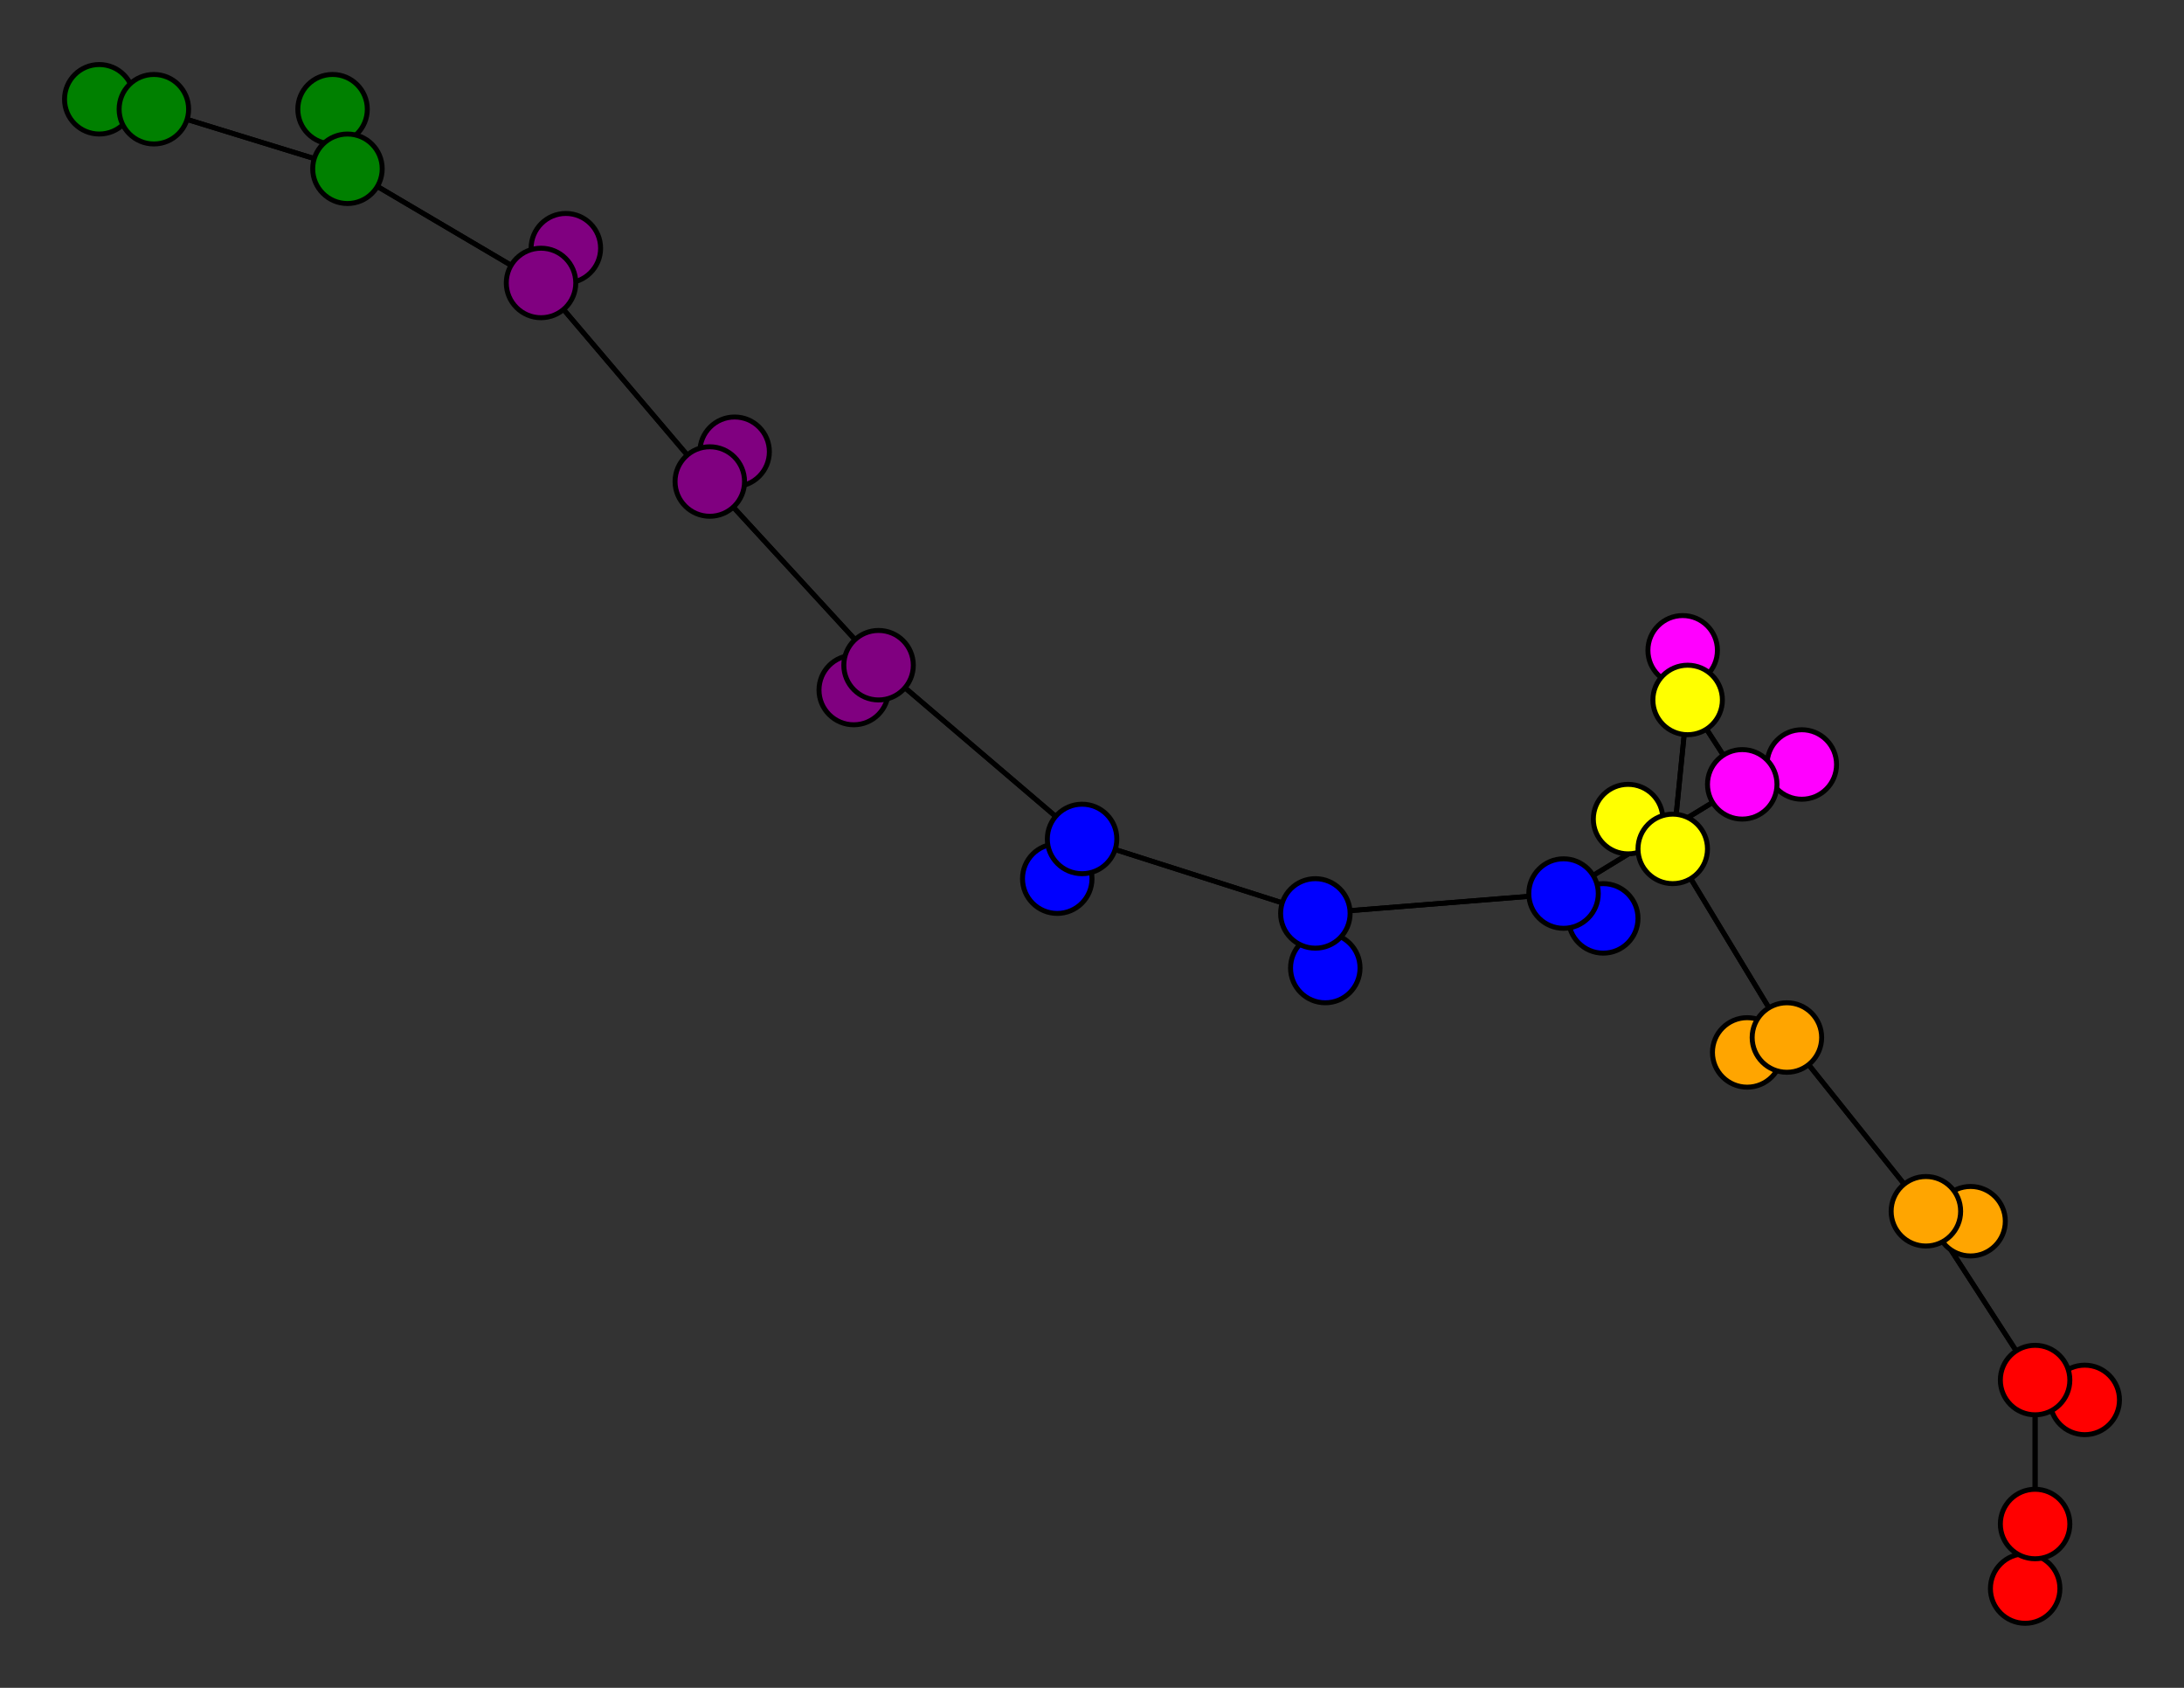 <svg width="440" height="340" xmlns="http://www.w3.org/2000/svg">
<rect width="100%" height="100%" fill="#333333" stroke="none"/>
<path stroke-width="1" stroke="black" d="M 408 320 410 307"/>
<path stroke-width="1" stroke="black" d="M 267 195 265 184"/>
<path stroke-width="1" stroke="black" d="M 265 184 315 180"/>
<path stroke-width="1" stroke="black" d="M 265 184 267 195"/>
<path stroke-width="1" stroke="black" d="M 265 184 218 169"/>
<path stroke-width="1" stroke="black" d="M 213 177 218 169"/>
<path stroke-width="1" stroke="black" d="M 218 169 265 184"/>
<path stroke-width="1" stroke="black" d="M 218 169 213 177"/>
<path stroke-width="1" stroke="black" d="M 218 169 177 134"/>
<path stroke-width="1" stroke="black" d="M 172 139 177 134"/>
<path stroke-width="1" stroke="black" d="M 177 134 218 169"/>
<path stroke-width="1" stroke="black" d="M 177 134 172 139"/>
<path stroke-width="1" stroke="black" d="M 177 134 143 97"/>
<path stroke-width="1" stroke="black" d="M 148 91 143 97"/>
<path stroke-width="1" stroke="black" d="M 143 97 177 134"/>
<path stroke-width="1" stroke="black" d="M 143 97 148 91"/>
<path stroke-width="1" stroke="black" d="M 143 97 109 57"/>
<path stroke-width="1" stroke="black" d="M 114 50 109 57"/>
<path stroke-width="1" stroke="black" d="M 109 57 143 97"/>
<path stroke-width="1" stroke="black" d="M 109 57 114 50"/>
<path stroke-width="1" stroke="black" d="M 109 57 70 34"/>
<path stroke-width="1" stroke="black" d="M 67 22 70 34"/>
<path stroke-width="1" stroke="black" d="M 70 34 109 57"/>
<path stroke-width="1" stroke="black" d="M 70 34 67 22"/>
<path stroke-width="1" stroke="black" d="M 70 34 31 22"/>
<path stroke-width="1" stroke="black" d="M 20 20 31 22"/>
<path stroke-width="1" stroke="black" d="M 315 180 265 184"/>
<path stroke-width="1" stroke="black" d="M 315 180 323 185"/>
<path stroke-width="1" stroke="black" d="M 315 180 351 158"/>
<path stroke-width="1" stroke="black" d="M 323 185 315 180"/>
<path stroke-width="1" stroke="black" d="M 410 307 408 320"/>
<path stroke-width="1" stroke="black" d="M 410 307 410 278"/>
<path stroke-width="1" stroke="black" d="M 420 282 410 278"/>
<path stroke-width="1" stroke="black" d="M 410 278 410 307"/>
<path stroke-width="1" stroke="black" d="M 410 278 420 282"/>
<path stroke-width="1" stroke="black" d="M 410 278 388 244"/>
<path stroke-width="1" stroke="black" d="M 397 246 388 244"/>
<path stroke-width="1" stroke="black" d="M 388 244 410 278"/>
<path stroke-width="1" stroke="black" d="M 388 244 397 246"/>
<path stroke-width="1" stroke="black" d="M 388 244 360 209"/>
<path stroke-width="1" stroke="black" d="M 352 212 360 209"/>
<path stroke-width="1" stroke="black" d="M 360 209 388 244"/>
<path stroke-width="1" stroke="black" d="M 31 22 70 34"/>
<path stroke-width="1" stroke="black" d="M 360 209 352 212"/>
<path stroke-width="1" stroke="black" d="M 328 165 337 171"/>
<path stroke-width="1" stroke="black" d="M 337 171 360 209"/>
<path stroke-width="1" stroke="black" d="M 337 171 328 165"/>
<path stroke-width="1" stroke="black" d="M 337 171 340 141"/>
<path stroke-width="1" stroke="black" d="M 339 131 340 141"/>
<path stroke-width="1" stroke="black" d="M 340 141 337 171"/>
<path stroke-width="1" stroke="black" d="M 340 141 339 131"/>
<path stroke-width="1" stroke="black" d="M 340 141 351 158"/>
<path stroke-width="1" stroke="black" d="M 363 154 351 158"/>
<path stroke-width="1" stroke="black" d="M 351 158 340 141"/>
<path stroke-width="1" stroke="black" d="M 351 158 363 154"/>
<path stroke-width="1" stroke="black" d="M 351 158 315 180"/>
<path stroke-width="1" stroke="black" d="M 360 209 337 171"/>
<path stroke-width="1" stroke="black" d="M 31 22 20 20"/>
<circle cx="408" cy="320" r="7.0" style="fill:red;stroke:black;stroke-width:1.0"/>
<circle cx="410" cy="307" r="7.0" style="fill:red;stroke:black;stroke-width:1.0"/>
<circle cx="420" cy="282" r="7.0" style="fill:red;stroke:black;stroke-width:1.0"/>
<circle cx="410" cy="278" r="7.0" style="fill:red;stroke:black;stroke-width:1.0"/>
<circle cx="397" cy="246" r="7.0" style="fill:orange;stroke:black;stroke-width:1.0"/>
<circle cx="388" cy="244" r="7.0" style="fill:orange;stroke:black;stroke-width:1.0"/>
<circle cx="352" cy="212" r="7.0" style="fill:orange;stroke:black;stroke-width:1.0"/>
<circle cx="360" cy="209" r="7.0" style="fill:orange;stroke:black;stroke-width:1.0"/>
<circle cx="328" cy="165" r="7.0" style="fill:yellow;stroke:black;stroke-width:1.0"/>
<circle cx="337" cy="171" r="7.0" style="fill:yellow;stroke:black;stroke-width:1.0"/>
<circle cx="339" cy="131" r="7.0" style="fill:fuchsia;stroke:black;stroke-width:1.0"/>
<circle cx="340" cy="141" r="7.0" style="fill:yellow;stroke:black;stroke-width:1.0"/>
<circle cx="363" cy="154" r="7.0" style="fill:fuchsia;stroke:black;stroke-width:1.0"/>
<circle cx="351" cy="158" r="7.0" style="fill:fuchsia;stroke:black;stroke-width:1.0"/>
<circle cx="323" cy="185" r="7.0" style="fill:blue;stroke:black;stroke-width:1.0"/>
<circle cx="315" cy="180" r="7.0" style="fill:blue;stroke:black;stroke-width:1.0"/>
<circle cx="267" cy="195" r="7.0" style="fill:blue;stroke:black;stroke-width:1.0"/>
<circle cx="265" cy="184" r="7.0" style="fill:blue;stroke:black;stroke-width:1.0"/>
<circle cx="213" cy="177" r="7.0" style="fill:blue;stroke:black;stroke-width:1.0"/>
<circle cx="218" cy="169" r="7.0" style="fill:blue;stroke:black;stroke-width:1.0"/>
<circle cx="172" cy="139" r="7.0" style="fill:purple;stroke:black;stroke-width:1.0"/>
<circle cx="177" cy="134" r="7.0" style="fill:purple;stroke:black;stroke-width:1.0"/>
<circle cx="148" cy="91" r="7.0" style="fill:purple;stroke:black;stroke-width:1.0"/>
<circle cx="143" cy="97" r="7.0" style="fill:purple;stroke:black;stroke-width:1.0"/>
<circle cx="114" cy="50" r="7.0" style="fill:purple;stroke:black;stroke-width:1.0"/>
<circle cx="109" cy="57" r="7.0" style="fill:purple;stroke:black;stroke-width:1.0"/>
<circle cx="67" cy="22" r="7.0" style="fill:green;stroke:black;stroke-width:1.0"/>
<circle cx="70" cy="34" r="7.0" style="fill:green;stroke:black;stroke-width:1.0"/>
<circle cx="20" cy="20" r="7.0" style="fill:green;stroke:black;stroke-width:1.0"/>
<circle cx="31" cy="22" r="7.0" style="fill:green;stroke:black;stroke-width:1.0"/>
</svg>
